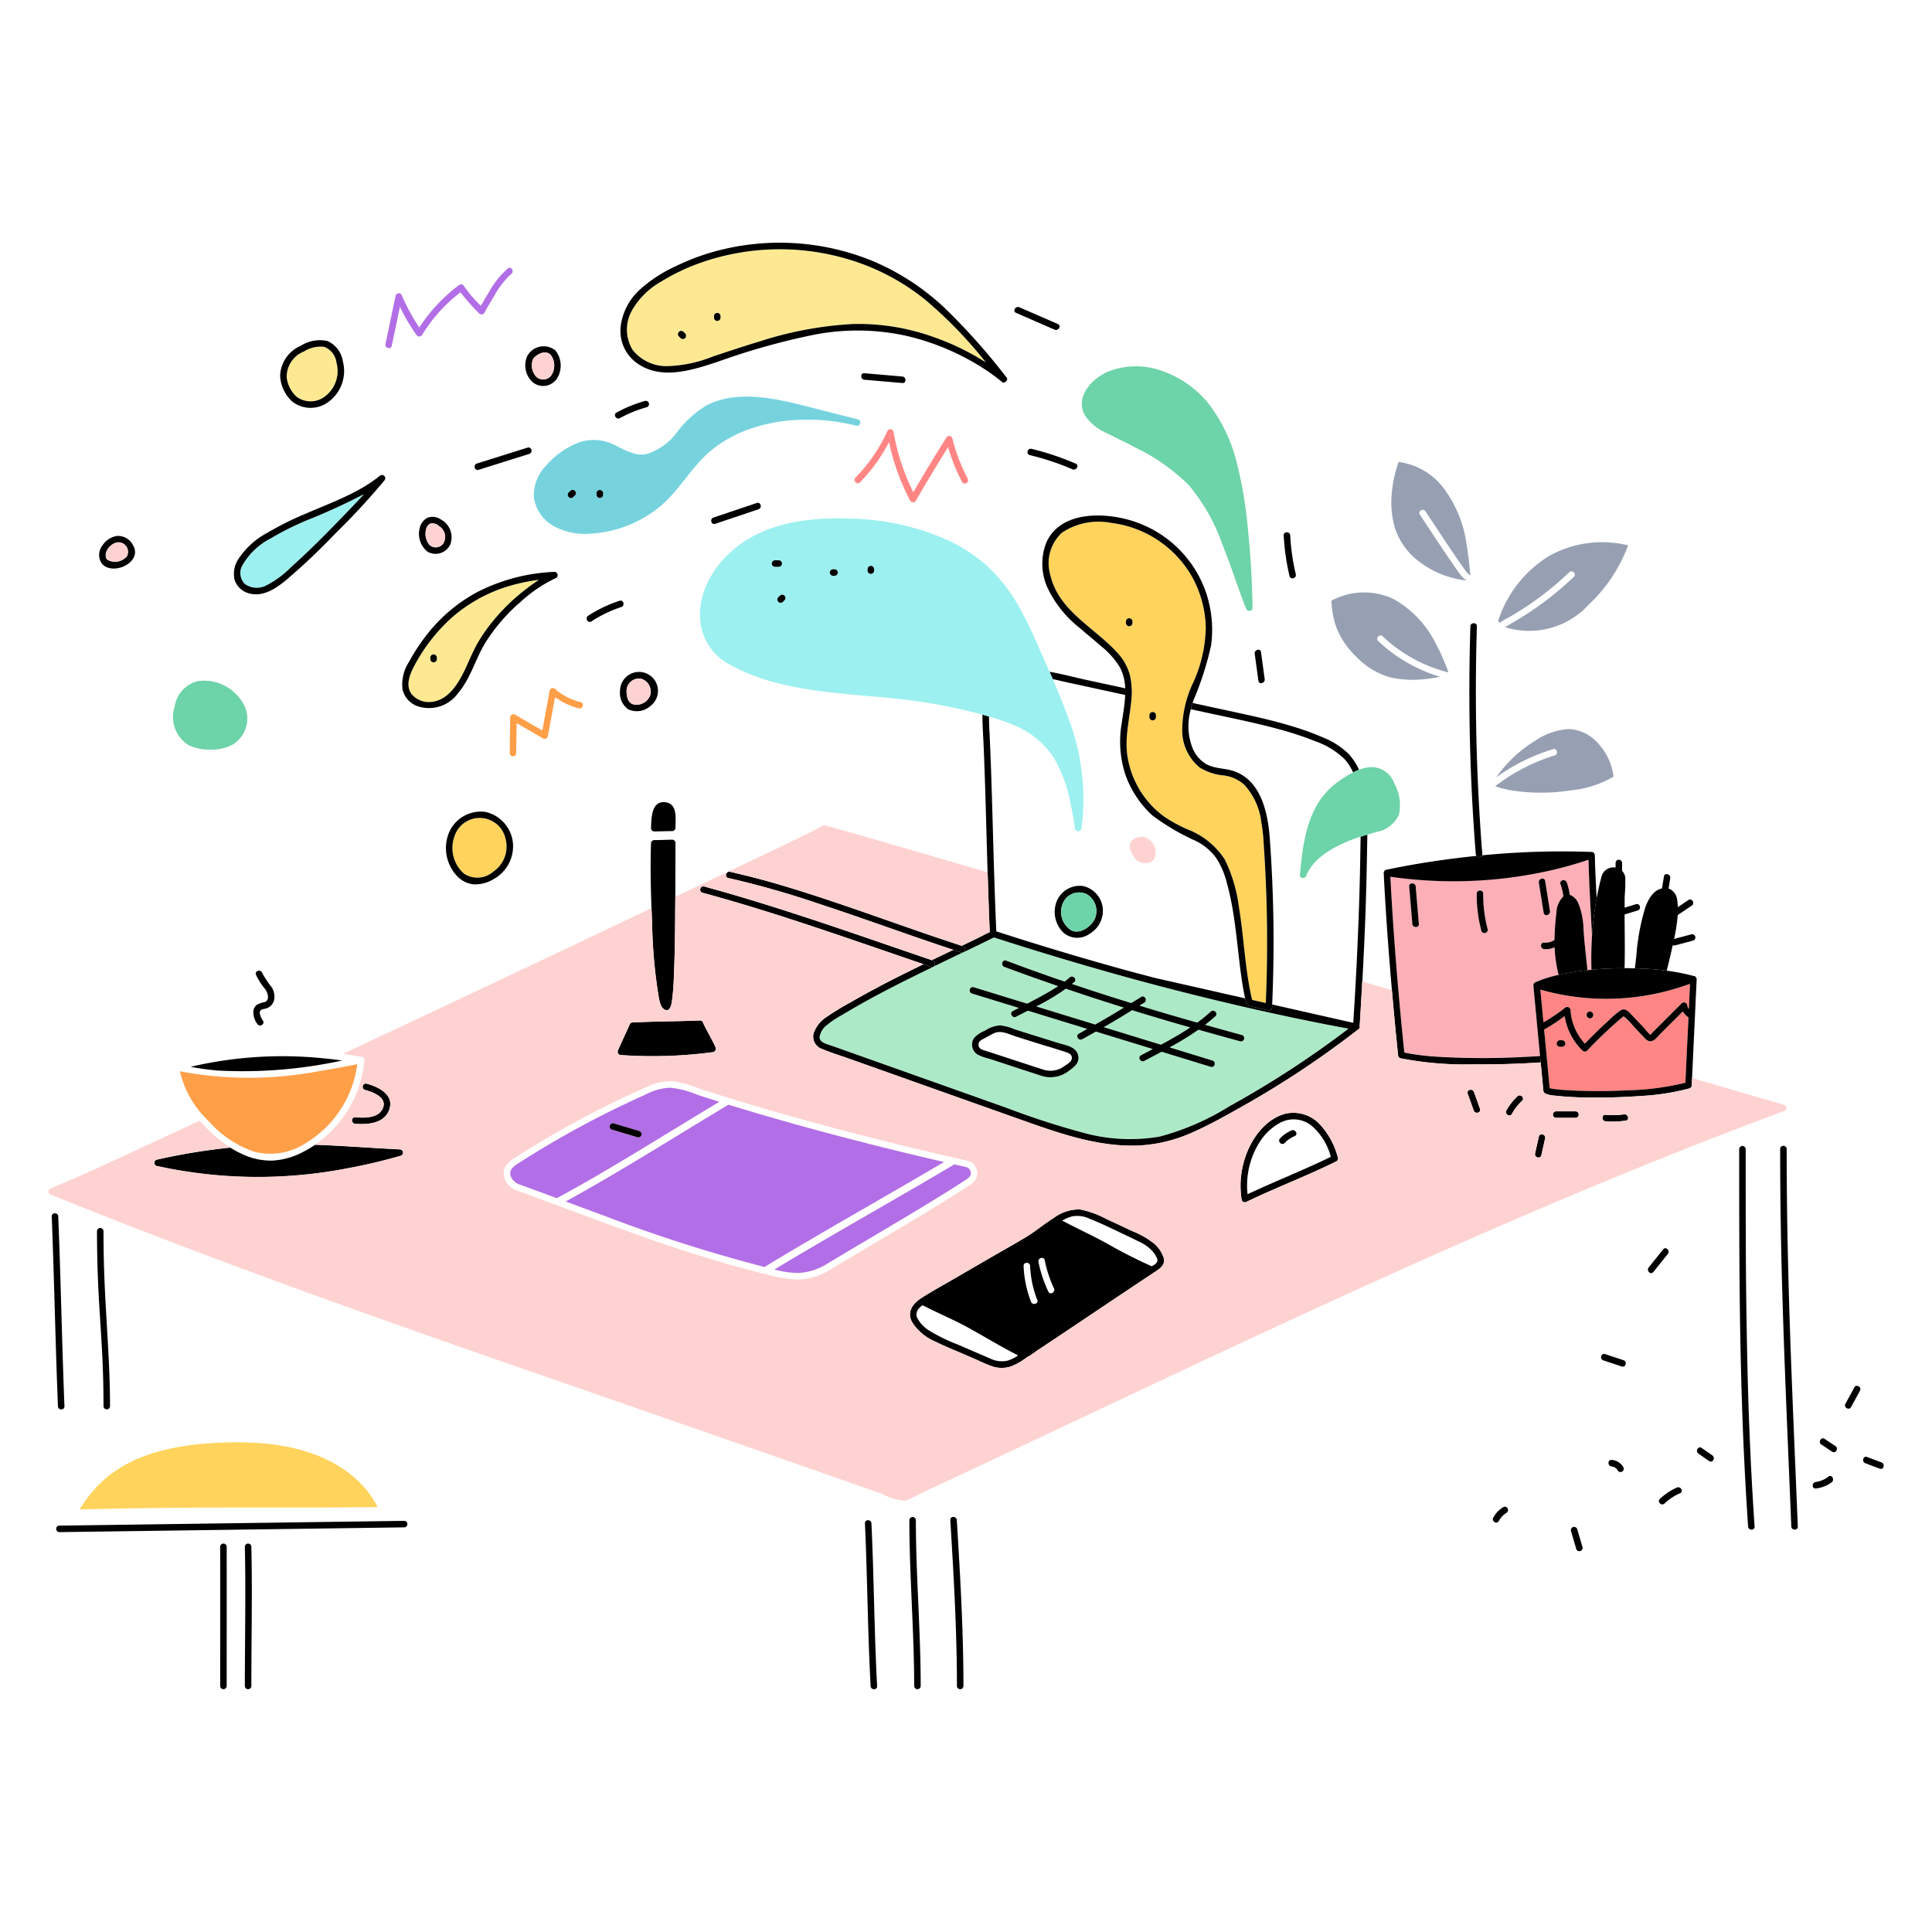 <svg xmlns="http://www.w3.org/2000/svg" viewBox="0 0 200 200"><defs></defs><path d="M180.961 158.022c.028.43.7.433.673 0q-.518-7.695-.711-15.4a658.46 658.46 0 0 1-.2-14.94q-.015-4.365-.01-8.729a.337.337 0 0 0-.673 0c0 5.091 0 10.183.055 15.274.055 4.994.167 9.987.38 14.976q.19 4.409.486 8.819zm3.321-39.074q0 7.542.229 15.082c.144 4.987.343 9.972.55 14.956l.375 9.036c.017.432.691.434.673 0-.212-5.212-.441-10.422-.64-15.634a723.864 723.864 0 0 1-.436-14.8q-.075-4.318-.077-8.637a.337.337 0 0 0-.674 0zM90.8 174.546c-.229-4.263-.3-8.531-.433-12.8q-.065-2.025-.156-4.049c-.019-.432-.692-.434-.673 0 .2 4.363.259 8.73.42 13.094q.069 1.876.169 3.752c.02.434.693.436.673.003zm4.51 0c0-5.734-.5-11.454-.5-17.187a.337.337 0 0 0-.673 0c0 5.733.495 11.453.5 17.187a.337.337 0 0 0 .673 0zm4.425 0c0-5.736-.335-11.464-.687-17.187-.027-.431-.7-.434-.673 0 .351 5.723.684 11.451.687 17.187a.337.337 0 0 0 .673 0zM6.672 145.578c-.2-5.07-.318-10.144-.482-15.215q-.072-2.219-.161-4.436c-.017-.432-.69-.434-.673 0 .2 5.071.318 10.144.482 15.216q.072 2.217.16 4.435c.018.432.691.434.674 0zm4.043-.018a.337.337 0 0 0 .674 0c0-4.494-.421-8.959-.589-13.445a127.845 127.845 0 0 1-.086-4.675.337.337 0 0 0-.673 0q0 3.8.229 7.6c.123 2.085.278 4.169.361 6.256q.086 2.13.084 4.264z" fill="#000000"></path><path d="M85.625 106.079a1.992 1.992 0 0 0-.792 1.26c-.006.607.817.753 1.259.91l1.971.7 8.093 2.875 8.093 2.876a81.539 81.539 0 0 0 7.818 2.539 18.216 18.216 0 0 0 7.969.416 26.6 26.6 0 0 0 7.279-3.174 99.417 99.417 0 0 0 12.275-8q-3.851-.723-7.678-1.553-7.383-1.608-14.672-3.606-7.227-1.972-14.357-4.287-.846.42-1.7.833-.71.345-1.422.686a.285.285 0 0 1-.084.041q-1.513.726-3.027 1.455a.285.285 0 0 1-.068.033c-3.187 1.539-6.353 3.12-9.384 4.953a10.2 10.2 0 0 0-1.573 1.043zm24.875 4.881a3.088 3.088 0 0 1-2.871.354 491.677 491.677 0 0 1-3.556-1.161l-1.649-.54a4.944 4.944 0 0 1-1.3-.478 1.229 1.229 0 0 1-.31-1.667 2.931 2.931 0 0 1 1.139-.77 3.164 3.164 0 0 1 1.576-.548 5.458 5.458 0 0 1 1.48.4q.727.236 1.459.464c1.034.325 2.069.642 3.1.967.721.227 1.757.348 2 1.2.254.887-.469 1.325-1.078 1.781zm-9.7-8.76 5.429 1.666.1.032a62.873 62.873 0 0 0 1.914-1.031c.439-.249.876-.506 1.3-.785-1.864-.642-3.723-1.3-5.571-1.992-.4-.151-.227-.8.179-.65q2.6.975 5.219 1.887c.278.1.56.185.839.28.18-.137.356-.277.525-.427.323-.287.8.188.476.476-.08.071-.165.135-.247.2q3.055 1.034 6.138 1.98c.337-.213.682-.413 1.017-.631.364-.238.7.345.339.581-.166.109-.338.207-.505.314q2.982.906 5.98 1.758a16.521 16.521 0 0 0 1.407-1.14c.318-.293.8.182.476.476a16 16 0 0 1-1.069.89q1.909.535 3.821 1.06a.337.337 0 0 1-.179.649c-1.443-.392-2.882-.8-4.321-1.2a31.623 31.623 0 0 1-2.989 1.832l4.436 1.362c.413.127.236.777-.179.649l-5.086-1.561c-.6.32-1.2.634-1.792.95-.382.2-.722-.378-.339-.581.4-.216.814-.431 1.224-.648l-5.894-1.81c-.474.264-.939.54-1.418.795-.383.2-.723-.379-.34-.582.293-.156.577-.327.868-.486l-6.149-1.888c-.411.208-.821.414-1.223.624-.384.2-.725-.382-.34-.582l.632-.328-4.856-1.491c-.412-.126-.235-.776.178-.648z" fill="#aceac7"></path><path d="M123.222 106.358c-.212-.06-.425-.116-.637-.177q-2.7-.774-5.392-1.606-1.448.908-2.931 1.757l5.921 1.819a34.794 34.794 0 0 0 3.039-1.793zm-6.875-2.05q-3.016-.939-6.006-1.957a22.761 22.761 0 0 1-3.068 1.835l6.1 1.873q1.504-.845 2.974-1.751z" fill="#aceac7"></path><path d="M132.486 75.514a33.81 33.81 0 0 1 3.68 1.22 8.392 8.392 0 0 1 2.983 1.808 5.244 5.244 0 0 1 .923 1.416 6.507 6.507 0 0 1 .611-.269 5.987 5.987 0 0 0-1.057-1.623 7.97 7.97 0 0 0-2.546-1.672 28.567 28.567 0 0 0-3.2-1.175c-2.264-.7-4.587-1.181-6.9-1.683l-3.516-.763c-.066.214-.126.431-.18.649l1.622.352c2.534.549 5.082 1.053 7.58 1.74zm-21.571-4.779 5.569 1.209c.01-.23.009-.46 0-.688l-4.078-.885c-1.234-.268-2.491-.608-3.758-.828q.167.38.331.759c.655.137 1.303.298 1.936.433zm29.935 15.877c-.009.557-.02 1.113-.028 1.668-.056 3.89-.2 7.78-.391 11.666q-.149 2.97-.345 5.937l-3.345-.757-5.043-1.142c0 .064-.006.128-.01.191v.074a.342.342 0 0 1-.348.336.349.349 0 0 1-.078-.011l-2.013-.456a.332.332 0 0 1-.235-.235c-.026-.1-.044-.21-.067-.315l-.048-.219-1.112-.252-8.222-1.861c-1.182-.314-2.365-.619-3.542-.946q-6.023-1.674-11.971-3.582l-.829-.267-.085-.028c-.163-3.585-.263-7.173-.363-10.761-.058-2.053-.116-4.107-.189-6.16q-.052-1.452-.116-2.9c-.036-.8-.091-1.614-.09-2.42a30.991 30.991 0 0 0-.679-.192v.463c.022.973.09 1.946.131 2.918a485.9 485.9 0 0 1 .214 6.276c.065 2.225.123 4.451.19 6.676.007.237.018.474.026.71.055 1.78.112 3.56.191 5.339l.007.134c-.4.174-.785.395-1.17.583q-.865.421-1.736.837l.115.038a.349.349 0 0 1 .1.607l1.422-.686q.85-.412 1.7-.833 7.129 2.306 14.357 4.287 7.289 1.99 14.672 3.606 3.826.836 7.678 1.553a99.532 99.532 0 0 1-12.275 8 26.6 26.6 0 0 1-7.279 3.174 18.216 18.216 0 0 1-7.969-.416 81.539 81.539 0 0 1-7.818-2.539l-8.093-2.876-8.093-2.875-1.971-.7c-.441-.157-1.265-.3-1.259-.91a1.992 1.992 0 0 1 .792-1.26 10.2 10.2 0 0 1 1.576-1.04c3.031-1.833 6.2-3.414 9.384-4.953a.3.3 0 0 1-.2 0l-.79-.271q-1.168.566-2.331 1.145c-1.755.88-3.493 1.8-5.192 2.78a28.525 28.525 0 0 0-2.509 1.531 3.307 3.307 0 0 0-1.349 1.71 1.365 1.365 0 0 0 .907 1.622c.923.387 1.895.681 2.838 1.016l6.053 2.151 12.227 4.343c3.727 1.321 7.634 2.643 11.643 2.472a15.375 15.375 0 0 0 5.611-1.379c1.819-.807 3.565-1.8 5.3-2.778a96.877 96.877 0 0 0 9.6-6.194q1.12-.822 2.219-1.674l.036-.027a.254.254 0 0 0 .1-.287c.087-1.314.158-2.629.232-3.944.012-.23.028-.46.04-.689.129-2.371.244-4.743.327-7.116q.105-2.975.154-5.95c.011-.713.027-1.43.037-2.147-.246.063-.471.133-.696.205z" fill="#000000"></path><path d="M99.488 98.6c-.27-.087-.537-.179-.806-.267l-.089.043L96.45 99.4l.109.037a.356.356 0 0 1 .094.613q1.512-.73 3.027-1.456a.294.294 0 0 1-.192.006zm10.091 9.378c-1.034-.325-2.069-.642-3.1-.967q-.73-.229-1.459-.464a5.458 5.458 0 0 0-1.48-.4 3.164 3.164 0 0 0-1.576.548 2.931 2.931 0 0 0-1.139.77 1.229 1.229 0 0 0 .31 1.667 4.944 4.944 0 0 0 1.3.478q.825.269 1.649.54c1.184.39 2.369.78 3.556 1.161a3.088 3.088 0 0 0 2.871-.354c.609-.456 1.332-.894 1.078-1.781-.253-.85-1.289-.971-2.01-1.198zm.584 2.4a2.383 2.383 0 0 1-2.218.328c-.819-.257-1.634-.528-2.45-.795l-2.615-.859c-.385-.126-.777-.24-1.158-.376a.559.559 0 0 1-.43-.533c0-.4.4-.538.693-.7s.589-.327.89-.474c.743-.365 1.57.1 2.291.328.825.265 1.652.522 2.48.779.938.291 1.89.56 2.818.884.289.1.533.281.489.626-.046.38-.52.591-.79.793zm18.406-3.231q-1.912-.521-3.821-1.06c.367-.284.727-.576 1.069-.89.319-.294-.158-.769-.476-.476a16.521 16.521 0 0 1-1.407 1.14q-3-.849-5.98-1.758c.167-.108.339-.206.505-.314.362-.236.025-.819-.339-.581-.335.218-.68.417-1.017.631q-3.082-.95-6.138-1.98c.082-.069.167-.132.247-.2.324-.288-.153-.763-.476-.476-.169.15-.345.29-.525.427-.279-.095-.561-.183-.839-.28q-2.622-.91-5.219-1.887c-.406-.152-.582.5-.179.65 1.848.692 3.707 1.35 5.571 1.992a21.66 21.66 0 0 1-1.3.785c-.631.357-1.272.7-1.914 1.031l-.1-.032-5.431-1.669c-.415-.128-.592.522-.179.649l4.857 1.491q-.317.163-.632.328c-.385.2-.044.782.34.582.4-.21.812-.416 1.223-.624l6.149 1.888c-.291.159-.575.33-.868.486-.383.2-.043.785.34.581.479-.254.944-.53 1.418-.794l5.894 1.81c-.41.217-.82.432-1.224.647-.383.2-.043.786.339.582.593-.316 1.193-.63 1.792-.95l5.086 1.561c.415.128.592-.522.179-.649l-4.437-1.362a31.512 31.512 0 0 0 2.99-1.832c1.439.405 2.878.81 4.321 1.2a.337.337 0 0 0 .179-.649zm-15.2-1.088-6.1-1.873a22.761 22.761 0 0 0 3.068-1.835q2.991 1.017 6.006 1.957-1.466.906-2.971 1.751zm6.811 2.092-5.921-1.819q1.484-.847 2.931-1.757 2.688.828 5.392 1.606c.212.061.425.117.637.177-.975.653-2 1.237-3.039 1.793z" fill="#000000"></path><path d="M110.569 74.273a63.793 63.793 0 0 0-1.59-3.971l-.331-.759-.378-.856c-.816-1.835-1.593-3.7-2.555-5.461a17.469 17.469 0 0 0-3.381-4.5 16.545 16.545 0 0 0-4.216-2.808 25.885 25.885 0 0 0-10.074-2.231c-3.771-.135-7.836.262-11.055 2.407-2.757 1.838-4.922 5.03-4.459 8.467a5.661 5.661 0 0 0 2.97 4.214 20.541 20.541 0 0 0 5.409 2.039c3.9.949 7.934 1.1 11.911 1.516a55.049 55.049 0 0 1 6.266 1.011c.869.194 1.747.4 2.617.635.228.061.453.126.679.192a22.3 22.3 0 0 1 2.524.879 8.891 8.891 0 0 1 4.165 3.369 14.6 14.6 0 0 1 1.777 4.869c.175.839.314 1.684.448 2.529a.342.342 0 0 0 .65 0 23.414 23.414 0 0 0-1.377-11.541zM80.236 58h.374a.337.337 0 0 1 0 .674h-.374a.337.337 0 0 1 0-.674zm.323 3.84.187-.187a.337.337 0 0 1 .476.476l-.187.187a.337.337 0 0 1-.476-.476zm5.662-2.9h.187a.337.337 0 0 1 0 .673h-.187a.337.337 0 0 1 0-.673zm4.264.149a.337.337 0 0 1-.673 0V58.9a.337.337 0 0 1 .673 0z" fill="#9cf0f0"></path><path d="M117.1 72.664c-.187 1.871-.674 3.722-.385 5.611a9.612 9.612 0 0 0 2.075 4.631 9.2 9.2 0 0 0 1.834 1.7 16.311 16.311 0 0 0 2.28 1.239A7.949 7.949 0 0 1 126.8 89a15.551 15.551 0 0 1 1.44 4.843c.54 3.2.623 6.5 1.375 9.671l1.415.32a147.291 147.291 0 0 0-.219-16.518 17.866 17.866 0 0 0-.243-2.2 6.892 6.892 0 0 0-1.78-3.89 3.914 3.914 0 0 0-2.053-.944 5.762 5.762 0 0 1-2.539-.819 5 5 0 0 1-1.819-3.659 11.607 11.607 0 0 1 1.175-5.221 14.38 14.38 0 0 0 1.263-5.541 11.372 11.372 0 0 0-1.361-5.228 11.219 11.219 0 0 0-8.454-5.69 6.816 6.816 0 0 0-5.081 1.029 4.306 4.306 0 0 0-1.185 4.386c.854 3.687 4.539 5.406 6.9 7.994a5.5 5.5 0 0 1 1.35 2.423 8.158 8.158 0 0 1 .116 2.708zm1.894 1.381a.337.337 0 0 1 .674 0v.187a.337.337 0 0 1-.674 0zm-2.431-9.539v-.187a.337.337 0 0 1 .673 0v.187a.337.337 0 0 1-.673 0z" fill="#ffd35c"></path><path d="M116.114 74.908a11 11 0 0 0 .39 5.293 10.3 10.3 0 0 0 2.821 4.237 23.645 23.645 0 0 0 4.528 2.643 5.894 5.894 0 0 1 2.051 1.742 8.528 8.528 0 0 1 1.108 2.612c.921 3.322 1.052 6.789 1.565 10.183q.132.871.318 1.731l.048.219c.023.105.041.211.067.315a.332.332 0 0 0 .235.235l2.013.456a.342.342 0 0 0 .416-.247.333.333 0 0 0 .01-.078v-.074c0-.063.006-.127.01-.191a146.444 146.444 0 0 0-.211-16.669c-.153-2.739-.751-6.447-3.739-7.481-.944-.326-2.012-.241-2.9-.749a3.438 3.438 0 0 1-1.39-1.636 6.2 6.2 0 0 1-.174-4.027c.054-.218.114-.435.18-.649.026-.084.049-.169.077-.252a32.216 32.216 0 0 0 1.836-5.72 12.008 12.008 0 0 0-.5-5.382 11.786 11.786 0 0 0-7.29-7.372c-2.931-1.036-7.765-1.285-9.272 2.126a6.037 6.037 0 0 0 .13 4.68 11.7 11.7 0 0 0 3.351 4.172c.72.627 1.465 1.225 2.181 1.857a8.492 8.492 0 0 1 1.943 2.171 4.906 4.906 0 0 1 .562 2.2c.009.228.01.458 0 .688-.036 1.004-.233 2.018-.364 2.967zm-.481-7.375c-2.364-2.588-6.049-4.307-6.9-7.994a4.306 4.306 0 0 1 1.185-4.386A6.811 6.811 0 0 1 115 54.125a11.216 11.216 0 0 1 8.46 5.686 11.372 11.372 0 0 1 1.361 5.228 14.38 14.38 0 0 1-1.263 5.541 11.608 11.608 0 0 0-1.175 5.222 5 5 0 0 0 1.817 3.658 5.762 5.762 0 0 0 2.539.819 3.921 3.921 0 0 1 2.053.944 6.892 6.892 0 0 1 1.78 3.89 17.866 17.866 0 0 1 .243 2.2 147.291 147.291 0 0 1 .219 16.518l-1.415-.32c-.752-3.168-.835-6.466-1.376-9.671A15.523 15.523 0 0 0 126.8 89a7.949 7.949 0 0 0-3.9-3.153 16.311 16.311 0 0 1-2.28-1.239 9.2 9.2 0 0 1-1.834-1.7 9.612 9.612 0 0 1-2.075-4.631c-.289-1.889.2-3.74.385-5.611a8.158 8.158 0 0 0-.112-2.708 5.5 5.5 0 0 0-1.351-2.425z" fill="#000000"></path><path d="M68.969 37.9a13.607 13.607 0 0 0 4.832-1c1.592-.527 3.181-1.06 4.787-1.543a37.91 37.91 0 0 1 9.739-1.822 23.124 23.124 0 0 1 8.5 1.413 25.74 25.74 0 0 1 5.237 2.566A44.847 44.847 0 0 0 95.744 31a23.174 23.174 0 0 0-7.377-3.986 24.744 24.744 0 0 0-16.091.279 21.311 21.311 0 0 0-3.8 1.84 8 8 0 0 0-3.043 2.991 4.029 4.029 0 0 0 .065 4.1 4.475 4.475 0 0 0 3.471 1.676zm4.945-5.191a.337.337 0 0 1 .673 0v.191a.337.337 0 0 1-.673 0zm-3.166 1.633.187.187a.337.337 0 0 1-.476.476l-.187-.187a.337.337 0 0 1 .476-.476z" fill="#fee992"></path><path d="M65.663 37.379c2.524 2.082 5.9.977 8.652.064a71.752 71.752 0 0 1 10-2.8 23.5 23.5 0 0 1 9.527.128 25.426 25.426 0 0 1 8.144 3.481 19.622 19.622 0 0 1 1.685 1.24.281.281 0 0 0 .46-.012.286.286 0 0 0 .081-.4.3.3 0 0 0-.065-.069 65.785 65.785 0 0 0-6.437-7.207 25.063 25.063 0 0 0-7.376-4.786 25.427 25.427 0 0 0-16.481-.95 23.766 23.766 0 0 0-3.953 1.516 14.529 14.529 0 0 0-3.635 2.374 6.168 6.168 0 0 0-1.995 3.7 4.113 4.113 0 0 0 1.393 3.721zm-.234-5.256a8 8 0 0 1 3.043-2.991 21.311 21.311 0 0 1 3.8-1.84 24.744 24.744 0 0 1 16.091-.279A23.174 23.174 0 0 1 95.744 31a44.847 44.847 0 0 1 6.315 6.519 25.792 25.792 0 0 0-5.237-2.566 23.124 23.124 0 0 0-8.5-1.413 37.91 37.91 0 0 0-9.739 1.822c-1.606.483-3.195 1.016-4.787 1.543a13.607 13.607 0 0 1-4.832 1 4.475 4.475 0 0 1-3.475-1.682 4.029 4.029 0 0 1-.06-4.1z" fill="#000000"></path><path d="m88.81 43.415-4.622-1.177c-1.305-.332-2.608-.671-3.936-.9-2.377-.405-4.971-.512-7.162.659a10.741 10.741 0 0 0-2.932 2.652A6.383 6.383 0 0 1 67 46.99c-1.352.311-2.486-.549-3.664-1.055a4.652 4.652 0 0 0-3.686-.018 8.471 8.471 0 0 0-3.1 2.264 4.381 4.381 0 0 0-1.275 3.387 4.088 4.088 0 0 0 1.949 2.84 6.709 6.709 0 0 0 3.818.838 12.345 12.345 0 0 0 7.2-2.746c2.092-1.693 3.32-4.185 5.4-5.89 3.615-2.971 8.839-3.633 13.333-2.89q.837.138 1.66.346a.326.326 0 0 0 .4-.228v-.017a.309.309 0 0 0-.191-.394zm-26.38 7.812a.337.337 0 0 1-.673 0v-.187a.337.337 0 0 1 .673 0zm-2.9.051-.187.187a.337.337 0 0 1-.476-.476l.187-.187a.337.337 0 0 1 .476.476z" fill="#76d3de"></path><path d="M42.607 71.851a2.326 2.326 0 0 0 2.068.81c1.791-.178 2.847-2.029 3.521-3.483.406-.875.77-1.77 1.25-2.61a16.789 16.789 0 0 1 1.454-2.115 20.617 20.617 0 0 1 3.368-3.326c.491-.387 1-.762 1.534-1.1a19.037 19.037 0 0 0-3.108.644 15.833 15.833 0 0 0-6.039 3.371 18.067 18.067 0 0 0-3.737 4.829c-.468.871-.989 2.071-.311 2.98zm1.942-3.791a.337.337 0 0 1 .673 0v.187a.337.337 0 0 1-.673 0z" fill="#fee992"></path><path d="M41.668 71.366a2.451 2.451 0 0 0 1.422 1.69 3.706 3.706 0 0 0 4.31-1.276c1.317-1.536 1.816-3.576 2.866-5.28a18.575 18.575 0 0 1 3.6-4.172 14.665 14.665 0 0 1 3.7-2.5c.309-.134.149-.645-.17-.627a19.228 19.228 0 0 0-7.918 2.054 16.51 16.51 0 0 0-5.178 4.303 20.143 20.143 0 0 0-1.967 2.971 4.284 4.284 0 0 0-.665 2.837zm4.986-7.326a15.833 15.833 0 0 1 6.039-3.371 19.037 19.037 0 0 1 3.108-.644c-.532.34-1.043.716-1.534 1.1a20.583 20.583 0 0 0-3.367 3.329 16.706 16.706 0 0 0-1.453 2.114c-.48.84-.844 1.735-1.25 2.611-.674 1.454-1.73 3.3-3.521 3.482a2.326 2.326 0 0 1-2.068-.81c-.678-.909-.157-2.109.31-2.982a18.067 18.067 0 0 1 3.736-4.829z" fill="#000000"></path><path d="M27.567 60.612a9.973 9.973 0 0 0 2.533-1.867c1.779-1.593 3.468-3.29 5.129-5 .826-.852 1.654-1.711 2.458-2.591a64.549 64.549 0 0 1-6.009 2.745 30.6 30.6 0 0 0-3.654 1.839 7.108 7.108 0 0 0-2.913 2.753 1.622 1.622 0 0 0 .223 1.966 2.146 2.146 0 0 0 2.233.155z" fill="#9cf0f0"></path><path d="M25.736 61.41c1.434.434 2.775-.455 3.837-1.323a66.177 66.177 0 0 0 5.1-4.818 73.6 73.6 0 0 0 5.127-5.541.338.338 0 0 0-.477-.476c-2.234 1.813-5.078 2.794-7.685 3.928a32.058 32.058 0 0 0-3.957 1.972 8.173 8.173 0 0 0-3.049 2.789 2.8 2.8 0 0 0-.358 2.039 2.1 2.1 0 0 0 1.462 1.43zm-.624-2.924a7.108 7.108 0 0 1 2.913-2.753 30.529 30.529 0 0 1 3.654-1.839 64.549 64.549 0 0 0 6.009-2.745c-.8.88-1.633 1.739-2.458 2.591-1.661 1.715-3.35 3.412-5.129 5a9.973 9.973 0 0 1-2.534 1.867 2.146 2.146 0 0 1-2.232-.16 1.622 1.622 0 0 1-.223-1.966zm39.937 14.949a2.106 2.106 0 0 0 2.263-.336 1.962 1.962 0 1 0-3.124-1.6 2.062 2.062 0 0 0 .861 1.936zm1.312-3.174a1.389 1.389 0 0 1 .965 1.655 1.52 1.52 0 0 1-1.615 1.032c-.745-.109-.834-.822-.85-1.452a1.286 1.286 0 0 1 1.318-1.253 1.385 1.385 0 0 1 .182.018zM46.607 56.374a2.094 2.094 0 0 0-.99-2.611 1.5 1.5 0 0 0-1.37-.165 1.578 1.578 0 0 0-.816 1.15 2.357 2.357 0 0 0 .827 2.365 1.686 1.686 0 0 0 2.3-.639c.015-.033.032-.066.049-.1zm-2.527-1.447a.92.92 0 0 1 .469-.725.972.972 0 0 1 .878.25 1.307 1.307 0 0 1 .486 1.765.95.95 0 0 1-1.309.3.9.9 0 0 1-.136-.1 1.786 1.786 0 0 1-.388-1.49zm13.605-15.785a2.522 2.522 0 0 0-.182-2.854 1.927 1.927 0 0 0-2.826.413.21.21 0 0 0-.015.03.273.273 0 0 0-.038.038 2.38 2.38 0 0 0 .42 2.706 1.709 1.709 0 0 0 2.641-.333zM55.2 37.131c.418-.5 1.3-.957 1.832-.367a1.851 1.851 0 0 1 .132 1.936 1.032 1.032 0 0 1-1.378.482 1.047 1.047 0 0 1-.355-.282 1.748 1.748 0 0 1-.231-1.769z" fill="#000000"></path><path d="M33.552 41.1a3.291 3.291 0 0 0 1.274-3.59 1.993 1.993 0 0 0-1.271-1.61 3.244 3.244 0 0 0-2.092.484 2.806 2.806 0 0 0-1.779 2.7 3.253 3.253 0 0 0 1 1.961 2.425 2.425 0 0 0 2.868.055z" fill="#fee992"></path><path d="M33.846 41.713a3.965 3.965 0 0 0 1.643-4.323 2.74 2.74 0 0 0-1.6-2.09 3.688 3.688 0 0 0-2.769.505A3.5 3.5 0 0 0 29 38.878a3.868 3.868 0 0 0 1.226 2.669 3.088 3.088 0 0 0 3.62.166zm-2.383-5.327a3.244 3.244 0 0 1 2.092-.484 1.993 1.993 0 0 1 1.271 1.611 3.291 3.291 0 0 1-1.274 3.59 2.425 2.425 0 0 1-2.872-.051 3.253 3.253 0 0 1-1-1.961 2.806 2.806 0 0 1 1.779-2.7zM10.543 58.33a.335.335 0 0 0 .027.045c1.13 1.256 4.182-.15 3.226-1.89a1.751 1.751 0 0 0-1.655-1.005 2.167 2.167 0 0 0-1.527.968 1.6 1.6 0 0 0-.1 1.859c.011.01.021.014.029.023zm1.865-2.178a.988.988 0 0 1 .737 1.423 1.609 1.609 0 0 1-2.067.348c-.505-.761.51-1.894 1.33-1.771z" fill="#000000"></path><path d="M48.048 90.448a2.509 2.509 0 0 0 3.028-.229 3.121 3.121 0 0 0 1.28-3.3 2.743 2.743 0 0 0-5.31-.349 3.519 3.519 0 0 0 1.002 3.878z" fill="#ffd35c"></path><path d="M48.992 91.546A3.683 3.683 0 0 0 51.107 91a3.879 3.879 0 0 0 1.985-3.8 3.662 3.662 0 0 0-2.842-3.15 3.569 3.569 0 0 0-3.85 2.35 4.233 4.233 0 0 0 .975 4.353 2.794 2.794 0 0 0 1.617.793zm-1.946-4.972a2.743 2.743 0 0 1 5.31.349 3.121 3.121 0 0 1-1.28 3.3 2.509 2.509 0 0 1-3.028.229 3.519 3.519 0 0 1-1-3.874zM130.92 70.3l-.383-2.8c-.059-.427-.708-.245-.65.179l.384 2.8c.058.43.707.248.649-.179zm3.22-10.852a22.565 22.565 0 0 1-.577-4.022c-.023-.431-.7-.434-.674 0a23.724 23.724 0 0 0 .6 4.2c.101.423.751.244.651-.178zm-27.534-12.334a27.088 27.088 0 0 1 4.413 1.466c.394.17.737-.41.34-.582a28.119 28.119 0 0 0-4.574-1.533c-.421-.102-.601.548-.179.649zm-1.421-14.724 3.986 1.736c.394.171.737-.409.34-.581l-3.986-1.736c-.393-.172-.737.408-.34.581zM93.41 39.651c.432.038.43-.636 0-.673l-3.93-.342c-.432-.037-.429.636 0 .674zM78.343 52.069l-4.485 1.508c-.409.137-.233.788.179.649l4.485-1.508c.408-.137.233-.788-.179-.649zM64.137 62.193a13.74 13.74 0 0 0-3.252 1.55c-.362.236-.025.819.34.582a13.073 13.073 0 0 1 3.091-1.483c.41-.133.234-.784-.179-.649zM49.542 48.635l5.249-1.647c.412-.129.236-.779-.179-.649l-5.249 1.647c-.412.13-.236.78.179.649zm14.624-5.351a13.416 13.416 0 0 1 2.788-1.131.337.337 0 0 0-.179-.649 14.2 14.2 0 0 0-2.949 1.2c-.381.206-.041.788.34.58z" fill="#000000"></path><path d="M158.754 101.921a.271.271 0 0 1 .022-.089.242.242 0 0 1 .1-.1c.013-.008.015-.022.029-.029l.037-.015a12.63 12.63 0 0 1 2.409-.769 14.156 14.156 0 0 1-.42-2.859 2.2 2.2 0 0 1-1.077.188c-.43-.032-.432-.706 0-.673a1.628 1.628 0 0 0 1.069-.28 26.732 26.732 0 0 1 .2-2.828 2.488 2.488 0 0 1 .718-1.678 5.606 5.606 0 0 0-.3-1.271c-.15-.408.5-.582.65-.179a6.048 6.048 0 0 1 .311 1.286 1.6 1.6 0 0 1 .931.983 7.606 7.606 0 0 1 .489 2.481c.077 1.455.274 2.9.408 4.349.14-.016.279-.033.419-.047a36.944 36.944 0 0 1 .056-3.49l-.049-.956c-.12-2.319-.259-4.642-.313-6.964a40.73 40.73 0 0 1-4.158 1.16 45.608 45.608 0 0 1-16.354.6q.094 1.836.211 3.672.468 7.276 1.233 14.531a24.606 24.606 0 0 0 3.547.439 78.743 78.743 0 0 0 8.8.015q.854-.039 1.709-.092l-.692-7.316c-.006-.024.011-.042.015-.069zm1.2-10.728.5 3.118c.068.424-.581.606-.649.179l-.5-3.118c-.067-.424.582-.606.65-.179zm-13.749 4.45-.328-3.87c-.036-.432.638-.428.674 0l.327 3.87c.037.432-.636.428-.672 0zm7.146.714a14.514 14.514 0 0 1-.484-3.835.337.337 0 0 1 .674 0 13.758 13.758 0 0 0 .459 3.656.337.337 0 0 1-.649.179z" fill="#fcafb7"></path><path d="M165.233 92.056c-.055-1.174-.114-2.349-.135-3.524a.336.336 0 0 0-.027-.075v-.036a.4.4 0 0 0-.034-.073.327.327 0 0 0-.037-.048v-.005a.271.271 0 0 0-.232-.1 84.2 84.2 0 0 0-11.33.347.341.341 0 0 1-.456.159.323.323 0 0 1-.124-.1q-2.375.243-4.732.6-2.329.357-4.638.841a.275.275 0 0 0-.144.086l-.008.009a.238.238 0 0 0-.037.051.274.274 0 0 0-.058.178c.2 4.055.5 8.105.85 12.149l.064.72c.058.652.114 1.305.175 1.957q.19 2.022.4 4.042a.349.349 0 0 0 .247.325 35.12 35.12 0 0 0 7.574.629q3.472.025 6.944-.2l-.009-.1-.054-.565q-.855.053-1.709.093a78.983 78.983 0 0 1-8.8-.016 24.606 24.606 0 0 1-3.547-.439q-.76-7.252-1.233-14.531-.118-1.836-.211-3.672a45.609 45.609 0 0 0 16.354-.6 40.73 40.73 0 0 0 4.158-1.16c.054 2.322.193 4.645.313 6.964l.049.956a32.147 32.147 0 0 1 .478-3.911c-.018-.326-.036-.638-.051-.951z" fill="#000000"></path><path d="m174.2 104.705-2.328 2.326c-.3.3-.683.878-1.177.744a1.172 1.172 0 0 1-.5-.374c-.223-.233-.443-.469-.665-.7-.42-.444-.821-.944-1.278-1.35-.177-.157-.168-.168-.353-.011l-.372.319c-.212.184-.421.37-.63.557q-1.351 1.22-2.6 2.547a.341.341 0 0 1-.476 0 6.365 6.365 0 0 1-1.852-3.576 18.345 18.345 0 0 1-2.034 1.345.3.3 0 0 1-.092.03l.576 6.089.051.013a4.5 4.5 0 0 0 .365.066c.361.053.726.082 1.09.109a53.823 53.823 0 0 0 6.376.039 28.145 28.145 0 0 0 6.171-.789q.157-3.386.316-6.77a1.741 1.741 0 0 1-.588-.614zm-12.476 3.655h-.25a.337.337 0 0 1 0-.673h.25a.337.337 0 0 1 0 .673z" fill="#ff8684"></path><path d="M162 104.335a.342.342 0 0 1 .575.238 5.655 5.655 0 0 0 1.49 3.464 44.895 44.895 0 0 1 2.359-2.3 10.277 10.277 0 0 1 1.316-1.131c.483-.3.829.095 1.145.428l1.278 1.35c.077.081.587.733.687.722.047 0 .2-.207.235-.242l.311-.31 2.689-2.686a.34.34 0 0 1 .563.149 1.148 1.148 0 0 0 .181.438l.122-2.605a30.86 30.86 0 0 1-2.947.878 24.869 24.869 0 0 1-12.549-.281l.321 3.391a17.662 17.662 0 0 0 2.224-1.503zm2.255.7a.337.337 0 0 1 .673 0v.068a.337.337 0 0 1-.673 0z" fill="#ff8684"></path><path d="m145.878 91.773.328 3.87c.036.428.709.432.673 0l-.327-3.87c-.036-.428-.71-.432-.674 0zm7.664.749a.337.337 0 0 0-.674 0 14.514 14.514 0 0 0 .484 3.835.337.337 0 0 0 .649-.179 13.758 13.758 0 0 1-.459-3.656zm6.909 1.789-.5-3.118c-.068-.427-.717-.245-.649.179q.247 1.558.5 3.118c.068.427.717.245.649-.179zm-7.02-5.769a.327.327 0 0 0 .016-.128q-.725-9.172-.659-18.382.019-2.6.1-5.193c.014-.433-.659-.432-.673 0q-.291 9.2.209 18.393.142 2.592.347 5.182a.327.327 0 0 0 .078.185.341.341 0 0 0 .58-.057z" fill="#000000"></path><path d="M160.945 78.2a19.251 19.251 0 0 0-6.165 3.195 10.978 10.978 0 0 0 2.057.481 19.974 19.974 0 0 0 5.869-.072 10.623 10.623 0 0 0 4.325-1.405 6.071 6.071 0 0 0-1.5-3.333 4.325 4.325 0 0 0-3.1-1.595 6.852 6.852 0 0 0-3.472 1.185 13.591 13.591 0 0 0-4.07 3.817 20.071 20.071 0 0 1 5.882-2.923c.411-.129.587.521.174.65zm-4.773-14.275q.488-.279.965-.575.928-.575 1.816-1.209a32.594 32.594 0 0 0 3.494-2.9c.315-.3.791.177.476.476a33.607 33.607 0 0 1-4.117 3.343q-1.118.768-2.3 1.443c-.2.114-.455.287-.721.416a8.362 8.362 0 0 0 8.7-2.346 16.107 16.107 0 0 0 4.059-6.116 11.249 11.249 0 0 0-8.193 1.105 12.27 12.27 0 0 0-5.279 6.772.331.331 0 0 1 .191.13 6.348 6.348 0 0 1 .909-.539zm-9.282-5.807a9.732 9.732 0 0 0 3.348 1.673 7.752 7.752 0 0 0 1.576.294 2.5 2.5 0 0 1-.722-.717c-.467-.646-.917-1.3-1.364-1.966-.926-1.368-1.831-2.75-2.743-4.127-.24-.363.343-.7.581-.34.779 1.176 1.554 2.354 2.339 3.526q.564.843 1.142 1.678c.207.3.412.6.627.889.126.172.312.444.54.518-.1-1.063-.209-2.125-.394-3.177a12.465 12.465 0 0 0-2.425-5.9 6.99 6.99 0 0 0-4.608-2.648 12.718 12.718 0 0 0-.694 3.068 9.5 9.5 0 0 0 .337 3.856 7.071 7.071 0 0 0 2.46 3.373zm-3.013 11.994a10.808 10.808 0 0 0 3.657.185 12.984 12.984 0 0 0 1.532-.242 15.969 15.969 0 0 1-6.4-3.7c-.315-.3.162-.774.476-.476a15.271 15.271 0 0 0 6.719 3.708.327.327 0 0 1 .088.043 21.651 21.651 0 0 0-1.332-3.038 10.744 10.744 0 0 0-4.368-4.585 7.133 7.133 0 0 0-6.416.174 8.819 8.819 0 0 0 .518 2.79 8.3 8.3 0 0 0 2.009 2.968 7.837 7.837 0 0 0 3.517 2.173z" fill="#97a0b2"></path><path d="M138.5 119.842a7.923 7.923 0 0 0-1.966-3.554 3.757 3.757 0 0 0-3.535-.983c-2.243.665-3.688 2.913-4.26 5.061a9.133 9.133 0 0 0-.2 3.847.34.34 0 0 0 .422.232.312.312 0 0 0 .073-.03c3.065-1.479 6.259-2.676 9.306-4.193a.281.281 0 0 0 .165-.223.5.5 0 0 0-.006-.11.357.357 0 0 0 .001-.047zm-9.354 3.786a8.425 8.425 0 0 1 1.22-5.352 5.717 5.717 0 0 1 2.041-1.985 2.966 2.966 0 0 1 3.357.23 6.329 6.329 0 0 1 2 3.234c-2.833 1.389-5.774 2.529-8.622 3.873z" fill="#000000"></path><path d="M133.692 117.022a3.61 3.61 0 0 0-1.181.822c-.3.312.174.789.476.476a3.143 3.143 0 0 1 1.045-.716c.397-.171.054-.751-.34-.582zm-13.254 13.105a3.424 3.424 0 0 0-.954-1.382 8.819 8.819 0 0 0-2.253-1.291q-1.3-.628-2.624-1.224a9.844 9.844 0 0 0-2.81-1.029 4.377 4.377 0 0 0-2.7.873c-.014.009-.02.025-.033.035s-.028 0-.04.011c-.989.629-1.892 1.392-2.9 2-1.193.716-2.412 1.391-3.615 2.088s-2.395 1.389-3.591 2.087-2.4 1.348-3.551 2.086c-.017.011-.025.029-.039.042s-.028 0-.04.011c-.839.58-1.412 1.415-.874 2.423a5.22 5.22 0 0 0 2.365 2.007c.953.477 1.952.873 2.93 1.3l1.583.684a13.063 13.063 0 0 0 1.547.643 3.163 3.163 0 0 0 1.71 0 6.191 6.191 0 0 0 1.683-.928c.015-.01.023-.028.036-.04l.04-.01a7.282 7.282 0 0 0 .965-.637l1.067-.709q.96-.638 1.919-1.28 2.073-1.386 4.141-2.776 2.469-1.654 4.945-3.3c.015-.01.023-.028.037-.041a1.84 1.84 0 0 0 .349-.215c.535-.361.928-.737.707-1.428zm-13.8.923a10.847 10.847 0 0 0 .742 3.529c.157.405-.494.578-.65.179a11.438 11.438 0 0 1-.766-3.708c-.017-.434.657-.432.674 0zm1.887 2.66a13.276 13.276 0 0 1-1.023-3.073c-.085-.424.564-.6.649-.179a12.547 12.547 0 0 0 .955 2.912c.184.39-.4.731-.582.34zm-4.271 7.156a2.7 2.7 0 0 1-1.715-.216q-1.7-.729-3.39-1.465a17.487 17.487 0 0 1-2.992-1.464 3.429 3.429 0 0 1-1.191-1.263c-.272-.578.085-1.014.524-1.346 1.633.837 3.327 1.538 4.933 2.433 1.656.923 3.278 1.907 4.97 2.766a3.517 3.517 0 0 1-1.139.555zm14.973-9.781a52.356 52.356 0 0 1-4.442-2.247c-1.51-.852-3.086-1.568-4.62-2.372l-.21-.113a4.331 4.331 0 0 1 1.084-.446 2.935 2.935 0 0 1 1.736.25c1.176.461 2.322 1.025 3.463 1.566.561.266 1.122.535 1.677.812a4.261 4.261 0 0 1 1.268.863 2.637 2.637 0 0 1 .606.908c.135.407-.242.594-.562.779z" fill="#000000"></path><path d="M61.471 121.893c4.376-2.537 8.657-5.233 12.994-7.835-.751-.236-1.5-.471-2.25-.717a9.694 9.694 0 0 0-2.862-.744 5.972 5.972 0 0 0-2.521.712q-1.218.543-2.42 1.118-2.469 1.182-4.869 2.5-2.337 1.281-4.6 2.689-.6.369-1.187.748a2.977 2.977 0 0 0-.742.573c-.513.635.083 1.416.713 1.663q1.959.706 3.911 1.435a170.17 170.17 0 0 0 3.833-2.142zm2.054-5.605 2.643.79a.337.337 0 0 1-.179.65l-2.643-.791a.337.337 0 0 1 .179-.649zm16.322 14.441q2.055-1.238 4.127-2.45c4.574-2.681 9.188-5.293 13.751-7.99a342.492 342.492 0 0 1-4.123-.972c-6.1-1.487-12.181-3.108-18.186-4.959q-1.888 1.128-3.765 2.275c-4.329 2.64-8.647 5.3-13.09 7.744q1.962.729 3.925 1.454a154.8 154.8 0 0 0 16.657 5.326zm20.653-9.315a.655.655 0 0 0-.523-.609l-1.186-.266q-2.073 1.231-4.161 2.441c-4.826 2.8-9.676 5.553-14.454 8.433a8.894 8.894 0 0 0 2.538.357 6.186 6.186 0 0 0 2.926-.955c2.827-1.7 5.675-3.362 8.5-5.059a233.82 233.82 0 0 0 4.153-2.542 93.874 93.874 0 0 0 1.726-1.111c.263-.171.497-.349.481-.689z" fill="#b26ee6"></path><path d="m63.346 116.937 2.643.791a.337.337 0 0 0 .179-.65l-2.643-.79a.337.337 0 0 0-.179.649zm5.77-13.018.006.013s.002-.009-.006-.013z" fill="#000000"></path><path d="M69.586 86.925c-.2 0-.4.006-.594.013-.421.018-.843.024-1.265.029a.343.343 0 0 0-.336.337c-.075 2.235-.031 4.48.052 6.717l.028.731.034.862a53.21 53.21 0 0 0 .642 7.348c.083.452.17 1.277.623 1.539.564.326.728-.443.785-.821a25.663 25.663 0 0 0 .207-2.68c.058-1.329.086-2.66.107-3.99.018-1.135.024-2.271.032-3.406 0-.25.005-.5.007-.749q.014-2.793.015-5.588a.342.342 0 0 0-.337-.342zm-.461 17.013v-.006l-.006-.013c.008 0 .006.009.006.013v-.007.013zm-.003-.006v.006-.013zm-.309-20.891c-1.413-.11-1.379 1.734-1.42 2.69a.34.34 0 0 0 .336.337c.34 0 .679-.008 1.019-.018.279-.009.558-.012.838-.012a.342.342 0 0 0 .337-.337c0-.955.25-2.553-1.11-2.66zm5.246 25.342c-.39-.882-.921-1.694-1.308-2.579a.327.327 0 0 0-.29-.166c-2.323.1-4.648.092-6.97.209a.335.335 0 0 0-.291.167c-.385.908-.83 1.789-1.216 2.7a.343.343 0 0 0 .137.465.348.348 0 0 0 .154.042 47.226 47.226 0 0 0 9.478-.294.339.339 0 0 0 .161-.045.333.333 0 0 0 .1-.079.379.379 0 0 0 .042-.067.36.36 0 0 0 .029-.055.18.18 0 0 0 .006-.032.3.3 0 0 0 .015-.094.343.343 0 0 0-.047-.172zm-32.665 10.608c-2.929-.145-5.851-.378-8.778-.479a10.889 10.889 0 0 1-1.073.645c-.09.047-.178.1-.27.144a7.612 7.612 0 0 1-3.078.843 6.916 6.916 0 0 1-2.863-.556c-.163-.067-.32-.144-.478-.221a10.083 10.083 0 0 1-1.018-.563 63.514 63.514 0 0 0-7.619 1.253.339.339 0 0 0 0 .649 48.593 48.593 0 0 0 19.782.24 56.179 56.179 0 0 0 5.484-1.294.338.338 0 0 0-.089-.661z" fill="#000000"></path><path d="M18.624 110.9a10.236 10.236 0 0 0 2.98 5.157 11.011 11.011 0 0 0 4.676 3.158 6.713 6.713 0 0 0 5.452-.93 11.223 11.223 0 0 0 5.255-8.121c-1.278.254-2.56.5-3.846.7a38.71 38.71 0 0 1-14.517.036z" fill="#ff9f48"></path><path d="M37.97 112.18a.337.337 0 0 0-.179.65c.86.236 2.422.813 1.788 2-.505.95-1.887.893-2.809.83-.433-.029-.431.644 0 .674 1.3.088 2.994-.012 3.518-1.448.569-1.553-1.109-2.373-2.318-2.706zm-2.544-2.396c-.8-.109-1.594-.2-2.4-.272a41.714 41.714 0 0 0-13.29.923 27.519 27.519 0 0 0 2.786.386 48.608 48.608 0 0 0 12.904-1.037zm58.961-12.91q2.142.744 4.3 1.458c.269.088.536.18.806.267a.3.3 0 0 0 .192 0 .285.285 0 0 0 .084-.041.35.35 0 0 0-.1-.607l-.115-.038c-6.34-2.058-12.561-4.477-18.959-6.359q-2.037-.6-4.107-1.084c-.305-.071-.608-.153-.914-.219-.423-.091-.6.558-.179.649.043.009.085.021.128.031a93.084 93.084 0 0 1 9.1 2.589c3.277 1.071 6.514 2.224 9.764 3.354zM91.176 98.3l4.414 1.515.79.271a.3.3 0 0 0 .2 0 .285.285 0 0 0 .068-.033.355.355 0 0 0-.094-.613l-.104-.04c-6.144-2.1-12.268-4.264-18.479-6.161q-2.262-.69-4.542-1.318c-.179-.049-.357-.1-.536-.15a.34.34 0 0 0-.327.56.31.31 0 0 0 .148.089c6.236 1.69 12.355 3.788 18.462 5.88zM6.134 158.606l27.8-.385 7.921-.11a.337.337 0 0 0 0-.673l-27.8.385-7.922.11a.337.337 0 0 0 0 .673z" fill="#000000"></path><path d="M39.09 156.017c-1.169-2.432-4.863-6.714-14.4-6.714-10.526 0-14.195 3.347-16.453 6.947 14.045-.325 18.222-.106 30.853-.233z" fill="#ffd35c"></path><path d="M22.793 160.108c.01 4.812 0 9.625 0 14.438a.337.337 0 0 0 .673 0c0-4.813.01-9.626 0-14.438a.337.337 0 0 0-.673 0zm3.227 14.438c0-4.814.108-9.625 0-14.438a.337.337 0 0 0-.673 0c.107 4.813 0 9.624 0 14.438a.337.337 0 0 0 .673 0zm86.765-77.872a2.77 2.77 0 0 0 1.368-2.706 2.629 2.629 0 0 0-2.005-2.238 2.561 2.561 0 0 0-2.8 1.684 3.016 3.016 0 0 0 .719 3.117 2.187 2.187 0 0 0 2.718.143zm-2.793-3.081a1.821 1.821 0 0 1 2.327-1.1 1.73 1.73 0 0 1 .179.074 2.024 2.024 0 0 1 .808 2.607c-.385.767-1.5 1.56-2.378 1.151a2.241 2.241 0 0 1-.936-2.732zm65.108 3.126-1.8.481a18.811 18.811 0 0 0 .379-2.476l1.449-.973c.358-.241.021-.824-.34-.582l-1.1.738a5.963 5.963 0 0 0-.064-.719 1.43 1.43 0 0 0-.644-1.088.34.34 0 0 0-.134-.08c-.042-.013-.078-.011-.119-.021l.175-1.092c.067-.424-.581-.607-.65-.179l-.2 1.243c-.865.164-1.415 1.086-1.723 1.94a22.648 22.648 0 0 0-.934 5.023c-.051.436-.1.873-.155 1.309.225.006.45.012.676.021.65.027 1.3.068 1.948.136.225.024.448.058.671.087.225-.879.437-1.761.624-2.649a.311.311 0 0 0 .244.03l1.87-.5a.337.337 0 0 0-.179-.649zm-5.739-3.119-1.179.362c0-.4 0-.795.006-1.193a17.916 17.916 0 0 0 .061-1.9 1.185 1.185 0 0 0-.331-.713v-.836a.337.337 0 0 0-.673 0v.491a1.271 1.271 0 0 0-1.441.879c-.209.76-.378 1.53-.523 2.3a32.147 32.147 0 0 0-.478 3.911 36.944 36.944 0 0 0-.056 3.49c.224-.021.448-.045.672-.062a36.414 36.414 0 0 1 2.087-.094q.335-.006.669-.008c.046-1.852.011-3.706 0-5.559l1.361-.419c.417-.123.241-.773-.175-.649zm-5.441 2.493a7.632 7.632 0 0 0-.489-2.481 1.606 1.606 0 0 0-.931-.983 6.048 6.048 0 0 0-.311-1.286c-.149-.4-.8-.229-.65.179a5.551 5.551 0 0 1 .3 1.271 2.494 2.494 0 0 0-.717 1.678 26.732 26.732 0 0 0-.2 2.828 1.628 1.628 0 0 1-1.069.28c-.432-.033-.43.641 0 .673a2.2 2.2 0 0 0 1.077-.188 14.156 14.156 0 0 0 .42 2.859c.136-.031.272-.064.409-.092.083-.017.168-.027.251-.043q.821-.16 1.652-.272c.222-.029.445-.049.668-.074-.136-1.45-.33-2.894-.41-4.349zm-6.833 17.393a5.813 5.813 0 0 0-1.146 1.473c-.208.381.373.721.581.34a5.241 5.241 0 0 1 1.041-1.337c.318-.295-.163-.771-.476-.476zm6.005 1.557h-2a.337.337 0 0 0 0 .674h2a.337.337 0 0 0 0-.674zm-3.792 2.623-.39 1.742c-.094.422.555.6.65.179l.389-1.742c.097-.423-.549-.603-.649-.179zm8.823-2.309a8.319 8.319 0 0 1-1.912.048c-.432-.036-.429.637 0 .674a9.089 9.089 0 0 0 2.091-.073c.427-.062.246-.706-.179-.649zm-15.537-2.317c-.144-.405-.8-.231-.649.179l.624 1.745c.145.405.8.231.649-.179z" fill="#000000"></path><path d="M175.605 101.228a.234.234 0 0 0-.033-.049.32.32 0 0 0-.042-.055l-.008-.008a.257.257 0 0 0-.194-.08 20.368 20.368 0 0 0-2.791-.549c-.223-.029-.446-.063-.671-.087-.648-.068-1.3-.109-1.948-.136-.226-.009-.451-.015-.676-.021-.195 0-.39-.015-.584-.017h-.483q-.335 0-.669.008c-.7.013-1.392.041-2.087.094-.224.017-.448.041-.672.062-.14.014-.279.032-.419.047-.223.025-.446.045-.668.074q-.831.111-1.652.272c-.083.016-.168.026-.251.043-.137.028-.273.061-.409.092a12.63 12.63 0 0 0-2.409.769l-.037.015c-.014.007-.016.021-.029.029a.236.236 0 0 0-.1.1.271.271 0 0 0-.022.089c0 .027-.022.045-.018.077l.692 7.316.054.565.009.1.179 1.886c.03.319.056.639.091.957a.413.413 0 0 0 .246.4 3.232 3.232 0 0 0 .962.2 33.1 33.1 0 0 0 3.817.194 59.961 59.961 0 0 0 5.052-.158 24.338 24.338 0 0 0 5.046-.782.346.346 0 0 0 .247-.325v-.067l.032-.688.478-10.217a.3.3 0 0 0-.033-.15zm-3.6 1.5c1-.238 1.978-.542 2.947-.878l-.122 2.605a1.148 1.148 0 0 1-.181-.438.341.341 0 0 0-.421-.232.346.346 0 0 0-.142.083l-2.689 2.686-.311.31c-.034.035-.188.237-.235.242-.1.011-.61-.641-.687-.722l-1.278-1.35c-.316-.333-.662-.731-1.145-.428a10.277 10.277 0 0 0-1.316 1.131 44.51 44.51 0 0 0-2.359 2.3 5.661 5.661 0 0 1-1.49-3.464.342.342 0 0 0-.575-.238 17.662 17.662 0 0 1-2.224 1.5l-.321-3.391a24.869 24.869 0 0 0 12.544.284zm2.469 9.358a28.145 28.145 0 0 1-6.171.789 53.823 53.823 0 0 1-6.376-.039 15.29 15.29 0 0 1-1.09-.109 4.5 4.5 0 0 1-.365-.066l-.051-.013-.576-6.089a.3.3 0 0 0 .092-.03 18.345 18.345 0 0 0 2.034-1.345 6.365 6.365 0 0 0 1.852 3.576.341.341 0 0 0 .476 0q1.251-1.323 2.6-2.547.314-.28.63-.557l.372-.319c.185-.157.176-.146.353.011.457.406.858.906 1.278 1.35.222.234.442.47.665.7a1.172 1.172 0 0 0 .5.374c.494.134.879-.447 1.177-.744l2.328-2.326a1.741 1.741 0 0 0 .589.611q-.162 3.387-.321 6.773z" fill="#000000"></path><path d="M161.721 107.687h-.25a.337.337 0 0 0 0 .673h.25a.337.337 0 0 0 0-.673zm3.204-2.587v-.068a.337.337 0 0 0-.673 0v.068a.337.337 0 0 0 .673 0z" fill="#000000"></path><path d="M89.033 49.926a17.5 17.5 0 0 0 3-4.161 23.341 23.341 0 0 0 2.191 6.075.339.339 0 0 0 .581 0q1.618-2.8 3.338-5.544a19 19 0 0 0 1.457 3.595c.2.383.784.043.581-.339a18.3 18.3 0 0 1-1.595-4.175.34.34 0 0 0-.615-.08q-1.765 2.8-3.424 5.659a22.754 22.754 0 0 1-2.056-6.279.34.34 0 0 0-.615-.081 16.942 16.942 0 0 1-3.32 4.854c-.302.31.174.786.477.476z" fill="#ff8684"></path><path d="m53.437 77.972.045-3.116 2.733 1.589a.339.339 0 0 0 .463-.127.322.322 0 0 0 .031-.074l.75-4.081a6.9 6.9 0 0 0 2.467 1.165c.42.1.6-.546.179-.649a6.242 6.242 0 0 1-2.639-1.355.34.34 0 0 0-.481.008.355.355 0 0 0-.082.14l-.762 4.151-2.818-1.638a.34.34 0 0 0-.463.13.335.335 0 0 0-.044.161l-.052 3.7a.337.337 0 0 0 .673 0z" fill="#ff9f48"></path><path d="m40.553 35.8.847-4.039a20.219 20.219 0 0 0 1.713 2.91.341.341 0 0 0 .47.112.333.333 0 0 0 .112-.112 16.275 16.275 0 0 1 3.973-4.411 20.843 20.843 0 0 0 1.945 2.191.34.34 0 0 0 .48-.005.368.368 0 0 0 .049-.063c.308-.574.64-1.135.985-1.687a8.464 8.464 0 0 1 1.8-2.333c.342-.258.006-.843-.34-.581a8.913 8.913 0 0 0-1.952 2.427c-.3.474-.579.962-.853 1.452a13.011 13.011 0 0 1-1.756-2.061.339.339 0 0 0-.461-.12 17.094 17.094 0 0 0-4.158 4.42 20.219 20.219 0 0 1-1.835-3.379.34.34 0 0 0-.616.08l-1.052 5.019c-.089.42.56.601.649.18z" fill="#b26ee6"></path><path d="m80.746 61.65-.187.187a.337.337 0 0 0 .476.476l.187-.187a.337.337 0 0 0-.476-.476zm5.662-2.717h-.187a.337.337 0 0 0 0 .673h.187a.337.337 0 0 0 0-.673zm3.404-.033v.187a.337.337 0 0 0 .673 0V58.9a.337.337 0 0 0-.673 0zM80.61 58h-.374a.337.337 0 0 0 0 .674h.374a.337.337 0 0 0 0-.674zm36.621 6.506v-.187a.337.337 0 0 0-.673 0v.187a.337.337 0 0 0 .673 0zm2.432 9.726v-.187a.337.337 0 0 0-.674 0v.187a.337.337 0 0 0 .674 0zM70.459 35.006a.337.337 0 0 0 .476-.476l-.187-.187a.337.337 0 0 0-.476.476zm4.128-2.106v-.19a.337.337 0 0 0-.673 0v.19a.337.337 0 0 0 .673 0zM59.339 51.465l.187-.187a.337.337 0 0 0-.476-.476l-.187.187a.337.337 0 0 0 .476.476zm3.091-.238v-.187a.337.337 0 0 0-.673 0v.187a.337.337 0 0 0 .673 0zm-17.208 17.02v-.187a.337.337 0 0 0-.673 0v.187a.337.337 0 0 0 .673 0zm127.086 87.396a5.647 5.647 0 0 1 1.616-1.067c.395-.175.053-.756-.34-.582a6.222 6.222 0 0 0-1.752 1.173c-.316.298.161.774.476.476zm4.955-4.979-1.105-.771c-.357-.249-.693.335-.34.581l1.106.772c.356.248.693-.335.339-.582zm10.708 3.422a3.267 3.267 0 0 0 1.651-.65c.339-.26 0-.845-.34-.581a2.642 2.642 0 0 1-1.311.557c-.425.051-.43.725 0 .674zm.569-4.552 1.123.746c.362.241.7-.342.34-.581l-1.123-.747c-.362-.24-.7.343-.34.582zm4.56 1.941 1.495.564c.406.153.582-.5.179-.649l-1.5-.564c-.403-.154-.574.497-.174.649zm-1.48-5.815.921-1.691c.207-.381-.374-.721-.581-.34l-.921 1.691c-.207.38.374.721.581.34zm-24.786 5.473c-.432-.038-.43.636 0 .674a.8.8 0 0 1 .629.41.337.337 0 0 0 .582-.34 1.507 1.507 0 0 0-1.211-.744zm-11.673 6.317a2.179 2.179 0 0 1 .791-.845c.368-.227.031-.81-.34-.582a2.851 2.851 0 0 0-1.032 1.087c-.206.381.375.722.581.34zm8.661 2.72-.549-1.874a.337.337 0 0 0-.649.179l.549 1.874a.337.337 0 0 0 .649-.179zm4.242-19.362-1.908-.633c-.413-.137-.589.513-.179.649l1.908.634c.415.136.589-.514.179-.65zm4.111-11.477-1.5 1.871c-.268.335.2.815.476.476l1.5-1.87c.268-.336-.206-.815-.476-.477zM27.314 104.443a1.223 1.223 0 0 0 1.052-.872 1.87 1.87 0 0 0-.223-1.352 9.543 9.543 0 0 1-1-1.5c-.139-.408-.789-.233-.65.179a6.862 6.862 0 0 0 .983 1.525c.231.349.486 1.092-.049 1.3a3.694 3.694 0 0 0-.793.264.943.943 0 0 0-.387.564 1.964 1.964 0 0 0 .395 1.449c.235.362.819.025.581-.34a1.834 1.834 0 0 1-.326-.747c-.037-.313.14-.404.417-.47z" fill="#000000"></path><path d="M184.709 114.367c-3.185-.91-6.364-1.843-9.543-2.774l-.032.688v.067a.346.346 0 0 1-.247.325 24.338 24.338 0 0 1-5.046.782c-1.68.127-3.367.173-5.052.158a33.13 33.13 0 0 1-3.818-.194 3.232 3.232 0 0 1-.961-.2.413.413 0 0 1-.246-.4c-.035-.318-.061-.638-.091-.957l-.179-1.886q-3.467.231-6.944.2a35.12 35.12 0 0 1-7.574-.629.349.349 0 0 1-.247-.325q-.213-2.021-.4-4.042c-.061-.652-.117-1.305-.175-1.957l-.064-.72-3.074-.9c-.013.23-.028.459-.04.689-.074 1.315-.145 2.63-.232 3.944a.256.256 0 0 1-.1.287l-.036.027q-1.1.851-2.219 1.674a96.775 96.775 0 0 1-9.6 6.194c-1.73.979-3.476 1.971-5.295 2.778a15.38 15.38 0 0 1-5.611 1.379c-4.009.171-7.916-1.151-11.644-2.471q-6.115-2.167-12.227-4.344l-6.052-2.151c-.943-.335-1.915-.629-2.838-1.016a1.363 1.363 0 0 1-.907-1.622 3.3 3.3 0 0 1 1.349-1.71 28.768 28.768 0 0 1 2.509-1.531c1.7-.984 3.436-1.9 5.192-2.78q1.161-.582 2.331-1.145-2.207-.756-4.414-1.515c-6.107-2.1-12.226-4.194-18.462-5.881a.317.317 0 0 1-.149-.089.34.34 0 0 1 .328-.56c.179.049.357.1.536.151q2.28.626 4.542 1.317c6.21 1.9 12.335 4.062 18.479 6.161q1.069-.516 2.143-1.028l.089-.043q-2.154-.711-4.3-1.458c-3.25-1.129-6.493-2.283-9.763-3.355a92.926 92.926 0 0 0-9.1-2.589l-.127-.031c-.424-.091-.244-.74.179-.649.306.066.609.148.914.22q2.068.485 4.107 1.083c6.4 1.882 12.619 4.3 18.959 6.359q.868-.417 1.736-.837c.385-.188.773-.409 1.17-.583l-.007-.134a413.275 413.275 0 0 1-.192-5.339c-.007-.236-.018-.473-.025-.71q-1.437-.417-2.873-.837c-4.444-1.291-8.884-2.6-13.342-3.847a52.404 52.404 0 0 0-.566-.157.31.31 0 0 0-.24.029h-.019c-3.092 1.594-6.26 3.051-9.4 4.551-1.961.937-3.926 1.864-5.889 2.8 0 .249 0 .5-.007.748-.007 1.135-.013 2.271-.031 3.406-.021 1.33-.049 2.661-.107 3.99a25.663 25.663 0 0 1-.207 2.685c-.057.379-.221 1.147-.785.821-.454-.262-.54-1.087-.624-1.539a53.364 53.364 0 0 1-.641-7.348l-.034-.862-.028-.73-9.967 4.735q-10.733 5.076-21.481 10.12l-.509.239c.4.053.791.117 1.186.179.268.042.536.078.8.124l.029.011.014.006a.264.264 0 0 1 .2.266.307.307 0 0 1 .007.042c0 .017-.005.035-.006.052v.017a11.79 11.79 0 0 1-2.163 5.814 11.953 11.953 0 0 1-2.935 2.885c2.927.1 5.849.334 8.778.479a.338.338 0 0 1 .089.661q-2.709.782-5.484 1.294a48.61 48.61 0 0 1-19.782-.239.34.34 0 0 1 0-.65 63.715 63.715 0 0 1 7.619-1.253 14.178 14.178 0 0 1-2.691-2.256c-.162-.17-.321-.344-.475-.519l-3.784 1.757c-3.686 1.7-7.359 3.461-11.107 5.025a32.05 32.05 0 0 1-.54.219.34.34 0 0 0 0 .649c12.306 4.99 24.806 9.565 37.326 13.991 7.974 2.819 15.971 5.571 23.96 8.347q7.533 2.618 15.063 5.243 3.332 1.163 6.66 2.33l3.05 1.072a6.108 6.108 0 0 0 2.377.714 6.111 6.111 0 0 0 1.293-.6l1.45-.677 2.884-1.35q2.775-1.3 5.548-2.605 5.451-2.564 10.9-5.134c7.025-3.308 14.054-6.608 21.11-9.846 14.008-6.429 28.137-12.6 42.526-18.132q2.657-1.022 5.325-2.013a.343.343 0 0 0 .209-.435.357.357 0 0 0-.216-.2zm-18.5 1.038a8.319 8.319 0 0 0 1.912-.048c.425-.062.606.587.179.649a9.089 9.089 0 0 1-2.091.073c-.427-.037-.43-.71.002-.674zm-5.114-.362h2a.337.337 0 0 1 0 .674h-2a.337.337 0 0 1 0-.674zm-2.184 4.365.39-1.742c.094-.424.743-.244.649.179l-.389 1.742c-.095.423-.744.243-.65-.179zm-2.972-4.449a5.813 5.813 0 0 1 1.146-1.473c.317-.3.794.181.476.476a5.241 5.241 0 0 0-1.041 1.337c-.208.381-.789.041-.581-.34zm-3.355-1.919.624 1.745c.147.41-.5.584-.649.179l-.624-1.745c-.146-.41.5-.584.649-.179zm-23.851 7.326c.572-2.148 2.017-4.4 4.26-5.061a3.757 3.757 0 0 1 3.535.983 7.923 7.923 0 0 1 1.966 3.554.357.357 0 0 1 0 .047.5.5 0 0 1 .006.11.281.281 0 0 1-.165.223c-3.047 1.517-6.241 2.714-9.306 4.193a.341.341 0 0 1-.464-.129.364.364 0 0 1-.031-.073 9.133 9.133 0 0 1 .2-3.847zm-22.611 7.749c1.005-.6 1.908-1.366 2.9-2 .012-.008.027-.005.04-.011s.019-.026.033-.035a4.377 4.377 0 0 1 2.7-.873 9.844 9.844 0 0 1 2.81 1.029q1.32.6 2.624 1.224a8.819 8.819 0 0 1 2.253 1.291 3.424 3.424 0 0 1 .954 1.382c.221.691-.172 1.067-.707 1.423a1.836 1.836 0 0 1-.349.214c-.014.013-.022.032-.037.042q-2.476 1.643-4.945 3.3l-4.141 2.776q-.959.642-1.919 1.28-.532.356-1.067.709a7.282 7.282 0 0 1-.965.637l-.04.01c-.013.012-.021.03-.036.04a6.194 6.194 0 0 1-1.683.929 3.173 3.173 0 0 1-1.71 0 13.063 13.063 0 0 1-1.547-.643l-1.583-.684c-.978-.423-1.977-.819-2.93-1.3a5.22 5.22 0 0 1-2.365-2.007c-.538-1.008.035-1.843.874-2.423.012-.008.027 0 .04-.011a.388.388 0 0 1 .039-.042c1.154-.738 2.367-1.4 3.551-2.086s2.393-1.393 3.591-2.087 2.422-1.372 3.615-2.088zm-30.686-14.428a.471.471 0 0 1 .084 0c.306.077.608.188.911.28q.992.3 1.986.594 2.047.6 4.1 1.175 8.046 2.239 16.192 4.1c.036.008.055.034.083.051a1.263 1.263 0 0 1 .3.036l1.062.238a1.334 1.334 0 0 1 .972 1.617 1.352 1.352 0 0 1-.066.2 1.845 1.845 0 0 1-.772.761q-.534.351-1.073.694c-3.091 1.971-6.257 3.825-9.41 5.693l-2.3 1.365c-.72.429-1.43.91-2.182 1.282a6.531 6.531 0 0 1-2.864.683 13.931 13.931 0 0 1-3.247-.581c-.023-.006-.034-.024-.053-.034a.507.507 0 0 1-.054.009 8.459 8.459 0 0 1-1.186-.295q-1.267-.326-2.525-.685c-6.012-1.714-11.868-3.926-17.725-6.1a.312.312 0 0 1-.1-.071 2.836 2.836 0 0 1-.685-.219l-1.087-.4q-1.128-.416-2.258-.824a1.987 1.987 0 0 1-1.395-1.939c.077-.837.864-1.274 1.5-1.678a99.1 99.1 0 0 1 10.556-5.854q1.394-.665 2.807-1.285a5.409 5.409 0 0 1 2.675-.561 12.058 12.058 0 0 1 2.714.753q1.48.486 2.97.946a.3.3 0 0 1 .072.049zm-2.975-8.049a.327.327 0 0 1 .29.166c.387.885.918 1.7 1.308 2.58a.336.336 0 0 1 .044.167.3.3 0 0 1-.015.094c0 .011 0 .021-.006.032a.36.36 0 0 1-.029.055.379.379 0 0 1-.042.067.333.333 0 0 1-.1.079.34.34 0 0 1-.162.045 47.213 47.213 0 0 1-9.477.294.342.342 0 0 1-.332-.353.347.347 0 0 1 .041-.154c.385-.908.831-1.789 1.216-2.7a.332.332 0 0 1 .291-.166c2.322-.118 4.647-.11 6.97-.21zm-32.173 9.253c-.524 1.436-2.215 1.536-3.518 1.448-.431-.03-.433-.7 0-.674.922.063 2.3.12 2.809-.83.634-1.192-.928-1.769-1.788-2a.337.337 0 0 1 .179-.65c1.209.328 2.887 1.148 2.318 2.706zm25.423-41.943a1.52 1.52 0 0 0 1.615-1.032 1.389 1.389 0 0 0-.965-1.655 1.285 1.285 0 0 0-1.482 1.053 1.233 1.233 0 0 0-.018.182c.016.63.105 1.343.85 1.452zM45.913 56.217a1.307 1.307 0 0 0-.486-1.765.972.972 0 0 0-.878-.25.92.92 0 0 0-.469.725 1.786 1.786 0 0 0 .388 1.49.95.95 0 0 0 1.342-.064.972.972 0 0 0 .103-.136zM57.159 38.7a1.851 1.851 0 0 0-.132-1.936c-.532-.59-1.414-.131-1.832.367a1.748 1.748 0 0 0 .231 1.769 1.032 1.032 0 0 0 1.451.156 1.051 1.051 0 0 0 .282-.356zM13.145 57.575a.986.986 0 0 0-.433-1.326.957.957 0 0 0-.3-.1c-.82-.123-1.835 1.01-1.33 1.771a1.609 1.609 0 0 0 2.063-.345zM117.7 89.074c.538.389 1.529.411 1.839-.274a1.688 1.688 0 0 0-.366-1.708 1.393 1.393 0 0 0-1.9-.169.158.158 0 0 1-.068.053.955.955 0 0 0-.135 1.125 2.191 2.191 0 0 0 .63.973z" fill="#ffd2d2"></path><path d="M141.906 79.409a4.144 4.144 0 0 0-1.223.28 6.507 6.507 0 0 0-.611.269 11.832 11.832 0 0 0-1.477.91 7.723 7.723 0 0 0-2.255 2.456c-1.253 2.172-1.536 4.755-1.77 7.207a.266.266 0 0 0 .01.174l.006.018a.282.282 0 0 0 .024.036.331.331 0 0 0 .4.108.353.353 0 0 0 .074-.04l.028-.018a.351.351 0 0 0 .071-.083l.011-.018a.329.329 0 0 0 .028-.044c.713-1.838 2.766-2.942 4.487-3.648.375-.153.755-.283 1.136-.4q.338-.108.678-.208l.988-.289a3.115 3.115 0 0 0 2.305-1.787 4.667 4.667 0 0 0-.472-3.227 2.542 2.542 0 0 0-2.438-1.696zm-13.883-31.551a16.661 16.661 0 0 0-2.857-6 10.622 10.622 0 0 0-4.791-3.429 7.89 7.89 0 0 0-5.652.034c-1.7.718-3.519 2.667-2.375 4.595a5.216 5.216 0 0 0 2.262 1.8c1 .5 2.006.991 3 1.512a20.114 20.114 0 0 1 5.442 3.842 19.655 19.655 0 0 1 3.539 6.282c.72 1.775 1.313 3.6 1.977 5.4.138.373.279.745.428 1.114 0 .006.008.01.011.016a.344.344 0 0 0 .447.193.348.348 0 0 0 .066-.035.258.258 0 0 0 .137-.29q-.048-4.019-.464-8.02a44.646 44.646 0 0 0-1.17-7.014zM20.485 70.509a3.187 3.187 0 0 0-2.4 2.626 3.446 3.446 0 0 0 1.439 4.006 5.01 5.01 0 0 0 2.278.458 4.632 4.632 0 0 0 2.289-.515 3.211 3.211 0 0 0 1.429-2.008 3.148 3.148 0 0 0-.584-2.62 4.645 4.645 0 0 0-4.451-1.947zM112.5 92.564a1.822 1.822 0 0 0-2.431.85 1.992 1.992 0 0 0-.075.179 2.241 2.241 0 0 0 .936 2.729c.879.409 1.993-.384 2.378-1.151a2.024 2.024 0 0 0-.808-2.607z" fill="#6dd3a8"></path></svg>